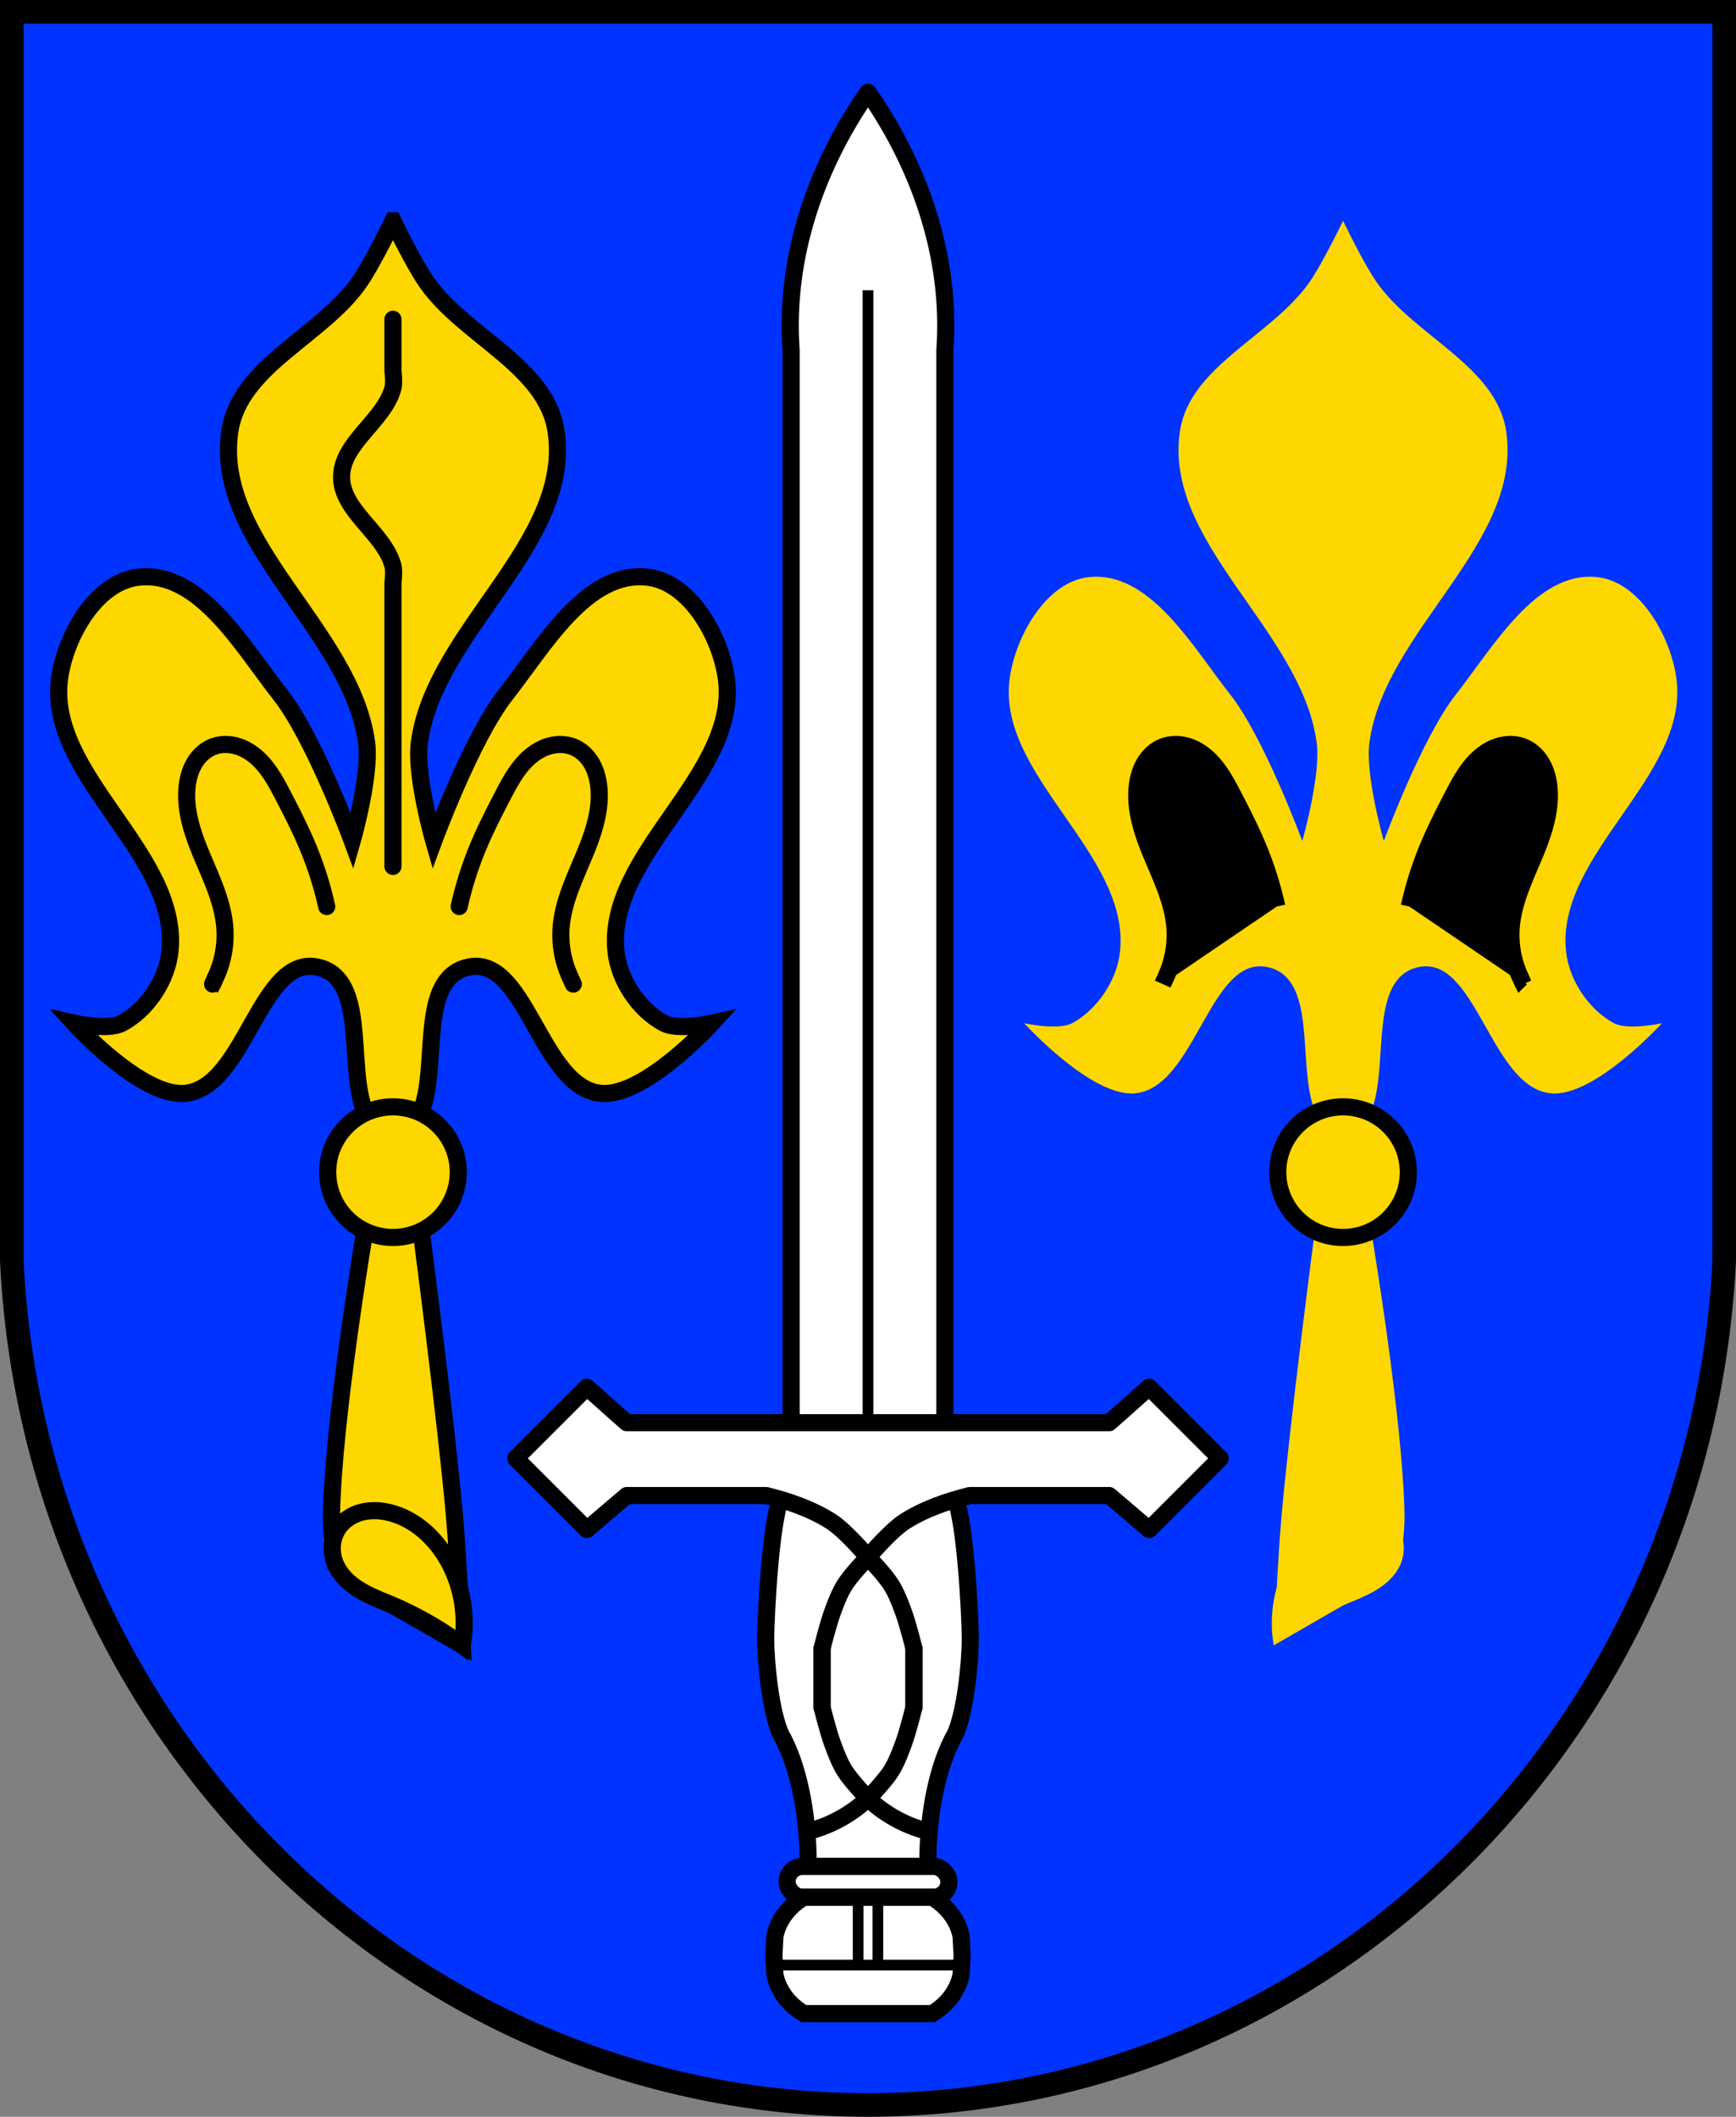 <svg xmlns="http://www.w3.org/2000/svg" width="811.05" viewBox="0 0 811.053 988.74" xmlns:xlink="http://www.w3.org/1999/xlink"><rect x="0" y="0" width="811.053" height="988.74" fill="#808080" stroke="none"/><g fill-rule="evenodd"><path d="M5.5 5.504v583.054c10.387 220.55 186.75 394.56 400.03 394.68 213.05-.276 389.5-174.36 400.03-394.68V5.504H405.53z" fill="#03f"/><path d="M5.5 5.504v583.054c10.387 220.55 186.75 394.56 400.03 394.68 213.05-.276 389.5-174.36 400.03-394.68V5.504H405.53z" fill="none" stroke="#000" stroke-width="11"/></g><g transform="translate(908.925 -24.15)" stroke="#000" stroke-width="8"><path transform="translate(-31.925 24.15)" d="m-695.96 568.14-10.713 7.539s-14.81 87.989-15.467 132.43c-.112 7.601 1.975 22.719 1.975 22.719l26.762 19.05 32.36 18.648s-1.849-40.32-3.624-60.41c-3.91-44.27-15.467-132.43-15.467-132.43l-10.713-7.539-2.34 3.523-.217.326-.217-.326z" fill="gold" fill-rule="evenodd" id="a"/><path transform="translate(-31.925 24.15)" d="M-693.41 103.14s-9.457 19.714-15.682 28.645c-17.556 25.19-55.854 39.1-60.49 69.45-8.01 52.39 56.773 93.1 63.852 145.63 2.066 15.334-6.721 45.93-6.721 45.93s-17.895-48.4-33.605-68.33c-17.725-22.493-37.616-57.915-66.09-54.889-19.833 2.108-34.16 27.303-36.967 47.05-6.461 45.45 56.22 82.04 51.53 127.7-1.374 13.393-10.534 27.25-22.404 33.605-6.584 3.524-22.404 0-22.404 0s31.501 34.695 51.855 32.76c28.518-2.712 34.992-66.03 62.705-58.77 21.931 5.742 13.463 43.3 20.465 64.859 4.537 13.974 13.961 41.805 13.961 41.805s9.425-27.831 13.963-41.805c7-21.562-1.469-59.12 20.463-64.859 27.713-7.256 34.19 56.06 62.705 58.77 20.354 1.935 51.857-32.76 51.857-32.76s-15.82 3.524-22.404 0c-11.87-6.353-21.03-20.21-22.404-33.605-4.685-45.663 57.99-82.26 51.53-127.7-2.807-19.746-17.13-44.941-36.967-47.05-28.477-3.03-48.37 32.396-66.09 54.889-15.711 19.937-33.605 68.33-33.605 68.33s-8.789-30.596-6.723-45.93c7.079-52.53 71.859-93.23 63.852-145.63-4.638-30.348-42.935-44.27-60.49-69.45-6.225-8.93-15.684-28.645-15.684-28.645z" fill="gold" fill-rule="evenodd" id="b"/><g stroke-linecap="round"><circle r="30.5" cy="571.65" cx="-725.33" fill="gold" stroke-linejoin="round"/><g transform="translate(6.234)" fill="none" fill-rule="evenodd" stroke="#000"><path d="m-815.82 483.81 1.198-2.695a46.766 46.766 0 0 0 4.491-23.654c-.842-11.335-5.767-21.897-10.192-32.367-4.425-10.47-8.491-21.586-7.474-32.907.355-3.949 1.35-7.886 3.323-11.326 1.973-3.44 4.975-6.359 8.654-7.837 3.413-1.371 7.278-1.448 10.835-.513 3.557.935 6.815 2.845 9.59 5.258 5.551 4.826 9.116 11.486 12.512 18.01 4.392 8.438 8.713 16.93 12.276 25.75 3.41 8.44 6.117 17.16 8.08 26.05" id="c"/><path d="m-647.32 483.81-1.198-2.695a46.766 46.766 0 0 1-4.491-23.654c.842-11.335 5.767-21.897 10.192-32.367 4.425-10.47 8.491-21.586 7.474-32.907-.355-3.949-1.35-7.886-3.323-11.326-1.973-3.44-4.975-6.359-8.654-7.837-3.413-1.371-7.278-1.448-10.835-.513-3.557.935-6.815 2.845-9.59 5.258-5.551 4.826-9.116 11.486-12.512 18.01-4.392 8.438-8.713 16.93-12.276 25.75a163.917 163.917 0 0 0-8.08 26.05" id="d"/></g></g><path d="M-725.33 774.03a158.91 158.91 0 0 1 32.36 18.648c2.26-12.728.263-26.17-5.598-37.695-5.537-10.884-14.866-20.229-26.541-23.807-4.466-1.369-9.262-1.873-13.835-.924-4.574.949-8.905 3.435-11.625 7.232-1.783 2.49-2.836 5.485-3.077 8.538-.241 3.053.323 6.157 1.555 8.961 2.261 5.145 6.644 9.104 11.465 11.992 4.821 2.888 10.131 4.841 15.296 7.05z" fill="gold" fill-rule="evenodd" id="e"/><path d="M-725.33 173.29v24.26s.678 5.327 0 7.856c-4.141 15.441-24 25.537-24 41.525 0 15.987 19.859 26.08 24 41.525.678 2.529 0 7.856 0 7.856v132.53" fill="none" fill-rule="evenodd" stroke-linecap="round" id="f"/></g><g transform="matrix(-1 0 0 1 -97.865 -24.15)"><use xlink:href="#a"/><use xlink:href="#b"/><g stroke="#000" stroke-width="8"><circle r="30.5" cy="571.65" cx="-725.33" fill="gold" stroke-linejoin="round" stroke-linecap="round"/><g transform="translate(6.234)"><use xlink:href="#c"/><use xlink:href="#d"/></g></g><use xlink:href="#e"/><use xlink:href="#f"/></g><g stroke="#000"><path d="M405.525 43.06a220.768 220.768 0 0 0-9.926 15.596c-14.461 24.975-23.991 53.01-25.992 81.8a166.988 166.988 0 0 0 0 23.16v521.71h71.836v-521.71c.536-7.707.536-15.451 0-23.16-2-28.79-11.533-56.825-25.994-81.8a220.611 220.611 0 0 0-9.924-15.596z" fill="#fff" stroke-linejoin="round" stroke-linecap="round" stroke-width="8"/><g stroke-linecap="square"><path d="M405.525 138.06v548.22" fill="none" stroke-width="5"/><g fill="#fff" stroke-linejoin="round" stroke-width="8"><path d="M364.755 689.32v10.873c-4.569 10.03-6.997 53.56-7.02 65.32.015 11.775 2.443 34.452 7.02 44.498 8.04 14.06 12.807 36.519 12.822 60.43-.006.446-.013.892-.022 1.338h55.943c-.011-.446-.02-.892-.027-1.338.013-23.921 4.778-46.39 12.822-60.45 4.569-10.03 6.997-32.721 7.02-44.48-.014-11.776-2.442-55.32-7.02-65.37v-10.828h-81.54z"/><path d="m274.175 647.97-33.23 33.23 33.23 33.23 18.637-15.877h65.18c10.612 2.682 21.19 6.282 30.371 12.154 6.711 4.292 17.16 16.633 17.16 16.633s10.451-12.34 17.16-16.633c9.181-5.872 19.759-9.473 30.371-12.154h65.18l18.637 15.877 33.23-33.23-33.23-33.23-18.637 16.563h-225.43l-18.637-16.563z"/></g></g><g stroke-width="8"><g stroke-linecap="round" transform="translate(31.925 -24.15)"><g fill="none" fill-rule="evenodd"><path d="M373.6 751.5s-7.782 8.06-10.747 12.76c-2.525 4.01-4.217 8.5-5.853 12.944-2.02 5.476-4.847 16.822-4.847 16.822v27.687"/><path d="M373.6 864.24s-7.782-8.06-10.747-12.76c-2.525-4.01-4.217-8.5-5.853-12.944-2.02-5.476-4.847-16.822-4.847-16.822v-27.687M373.6 751.5s7.782 8.06 10.747 12.76c2.525 4.01 4.217 8.5 5.853 12.944 2.02 5.476 4.847 16.822 4.847 16.822v27.687"/><path d="M373.6 864.24s7.782-8.06 10.747-12.76c2.525-4.01 4.217-8.5 5.853-12.944 2.02-5.476 4.847-16.822 4.847-16.822v-27.687M373.6 864.24a64.35 64.35 0 0 0 9.451 7.331 64.357 64.357 0 0 0 16.321 7.418M373.6 864.24a64.35 64.35 0 0 1-9.451 7.331 64.357 64.357 0 0 1-16.321 7.418"/></g><rect width="75.62" height="14.414" x="335.8" y="895.93" rx="7.207" fill="#fff" stroke-linejoin="round"/></g><path d="M375.515 886.2c-3.469 2.089-6.455 4.749-8.742 7.787-2.372 3.151-3.99 6.708-4.727 10.391l-.473 8.991.473 8.991c.736 3.683 2.354 7.24 4.727 10.391 2.287 3.038 5.273 5.698 8.742 7.787h60.03c3.469-2.089 6.455-4.749 8.742-7.787 2.372-3.151 3.99-6.708 4.727-10.391l.473-8.991-.473-8.991c-.736-3.683-2.354-7.24-4.727-10.391-2.287-3.038-5.273-5.698-8.742-7.787h-60.03z" fill="#fff" fill-rule="evenodd"/></g><g fill="#fff" fill-rule="evenodd" stroke-width="5"><path d="M361.805 917.86h87.44M400.925 917.86v-31.664M410.135 917.86v-31.663"/></g></g></svg>